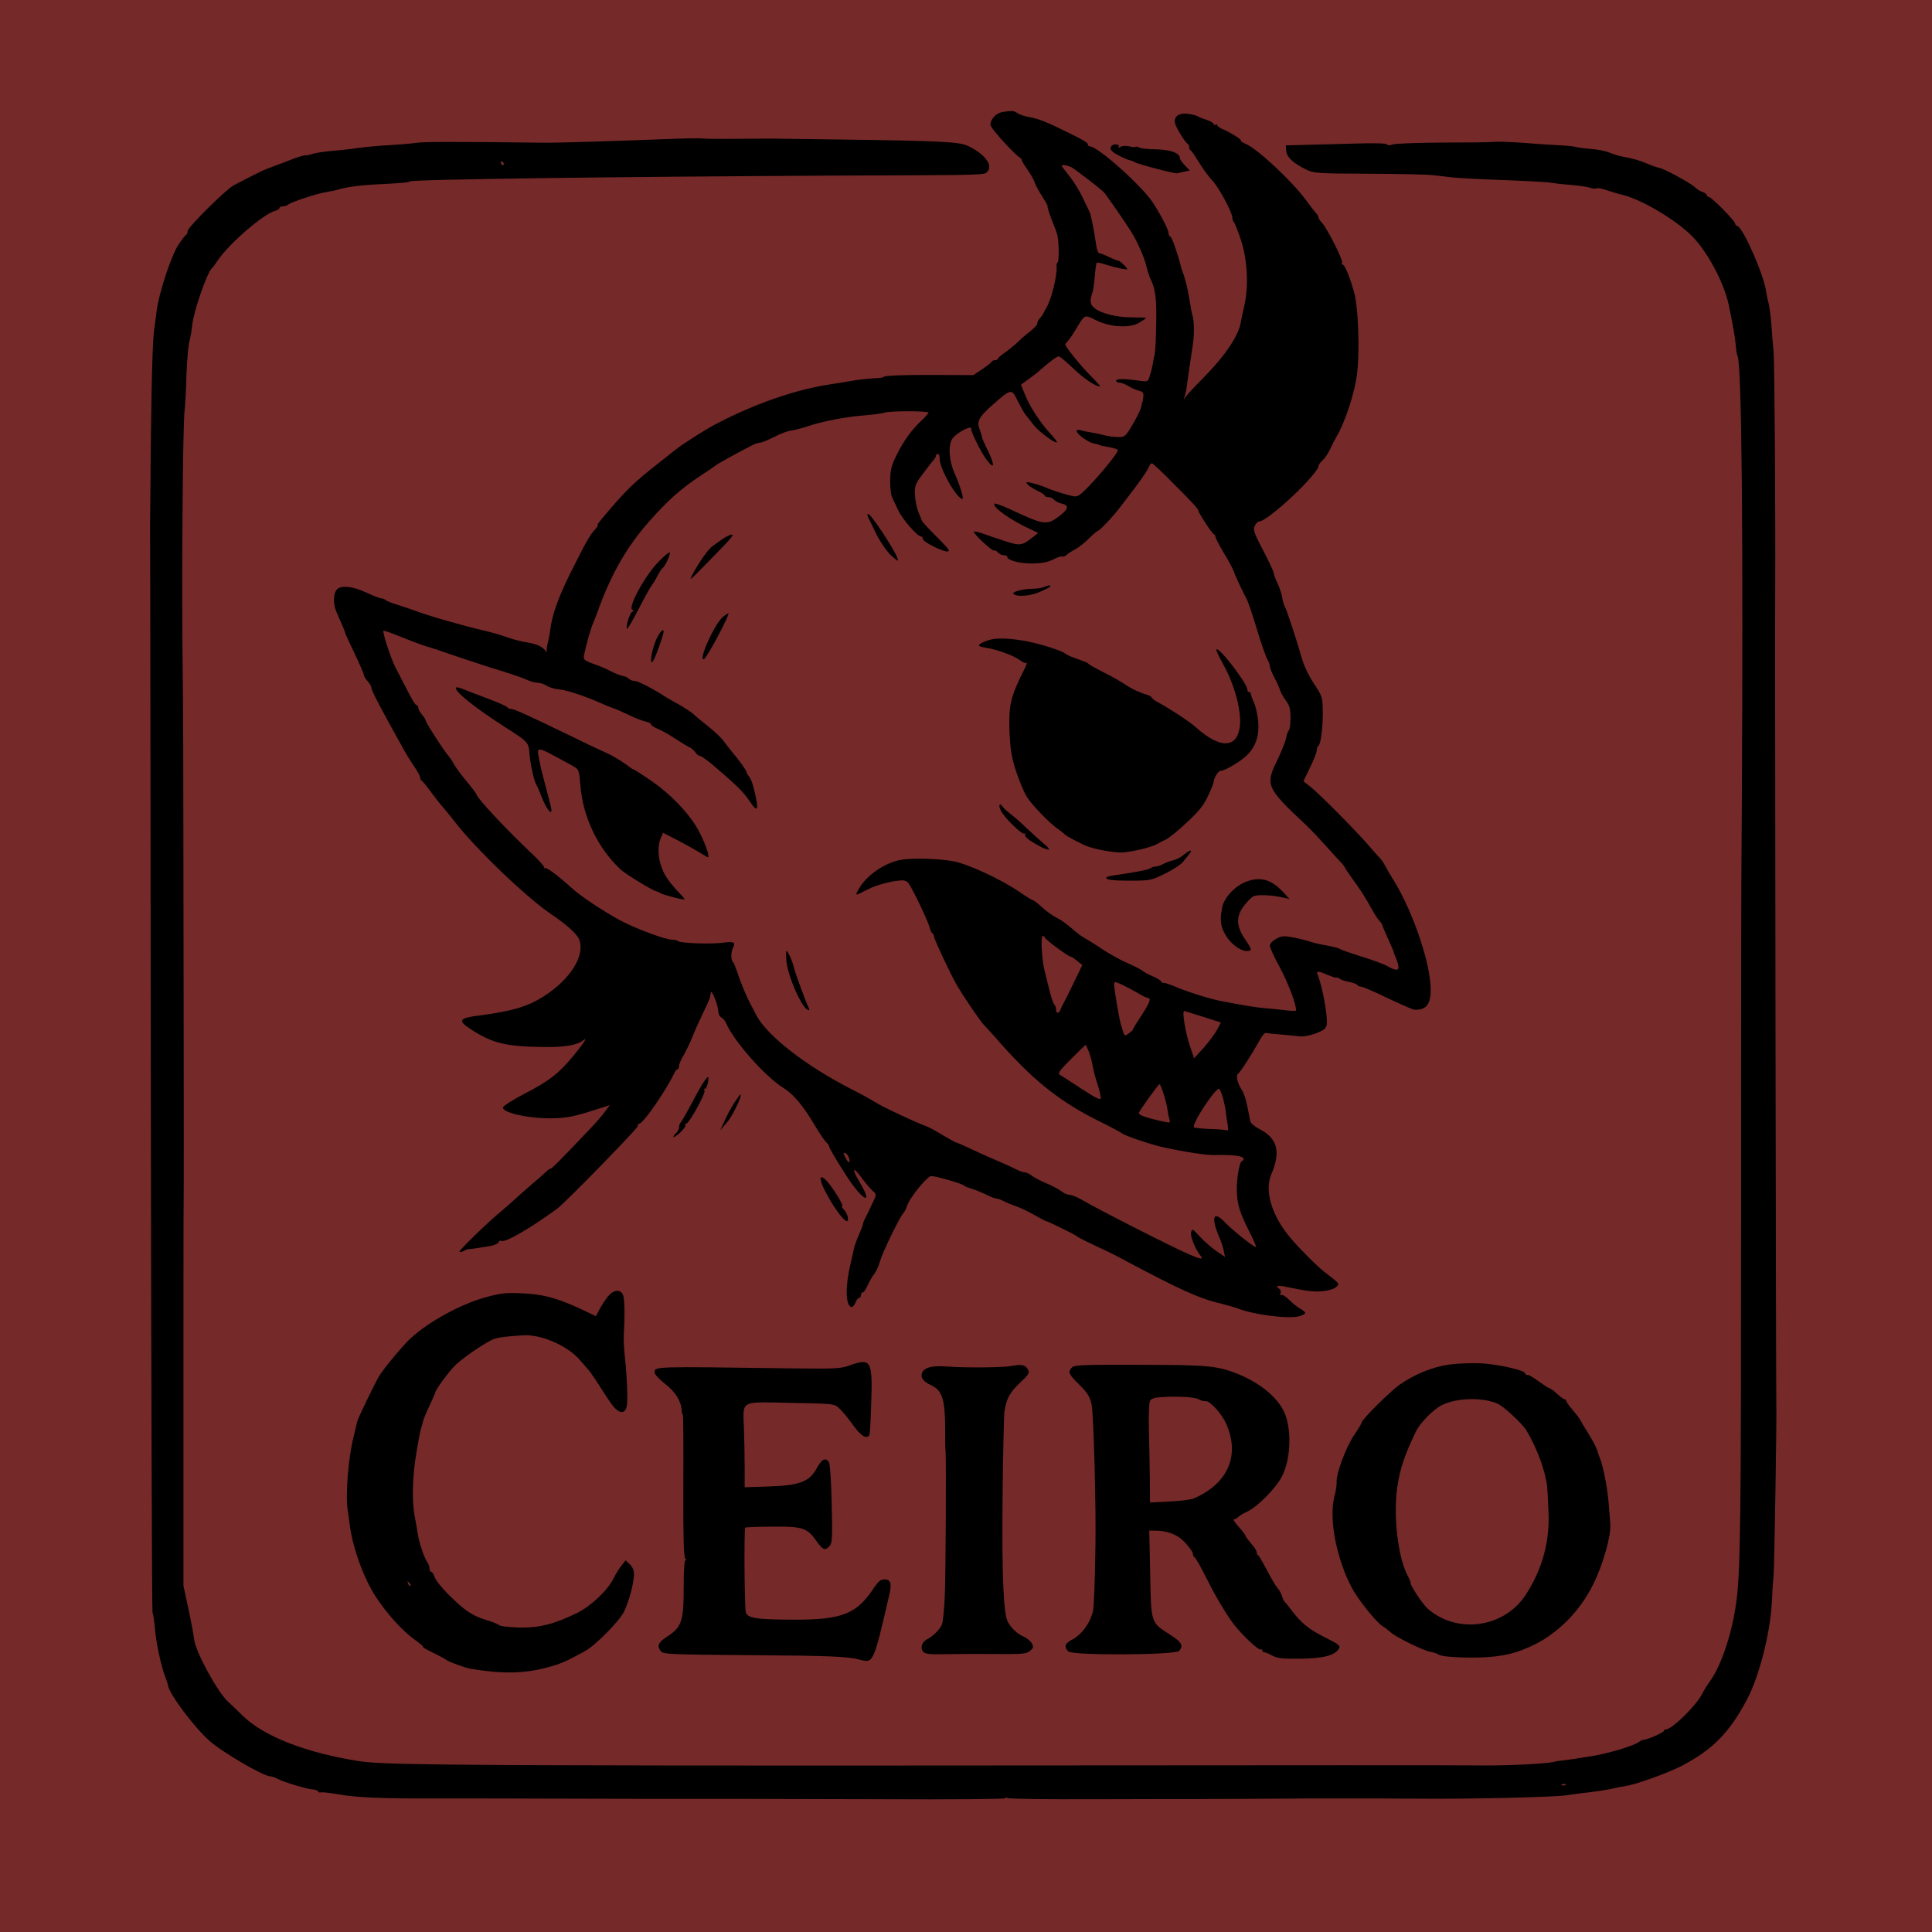 <svg xmlns="http://www.w3.org/2000/svg" version="1.0" width="1024pt" height="1024pt" viewBox="-3 -3 1030 1030" preserveAspectRatio="xMidYMid meet"><g id="deeditor_bgCarrier" stroke-width="0">
    <rect id="dee_c_e" x="-3" y="-3" width="1030" height="1030" rx="0" fill="#752929" stroke-width="0"/>
  </g>

<g transform="translate(0,1024) scale(0.1,-0.1)" fill="#000000" stroke="none">
<path d="M5315 9673 c-33 -5 -64 -37 -65 -68 0 -20 154 -186 165 -179 3 2 3 1 0 -2 -2 -4 11 -28 29 -53 18 -25 37 -57 41 -71 4 -14 23 -49 41 -77 19 -29 32 -53 29 -53 -4 0 14 -54 35 -105 5 -11 12 -31 16 -45 10 -32 11 -150 2 -150 -4 0 -6 -10 -5 -22 4 -45 -28 -175 -54 -218 -5 -8 -12 -22 -16 -30 -4 -8 -13 -21 -20 -28 -7 -7 -13 -19 -13 -27 0 -7 -17 -25 -37 -41 -21 -16 -52 -42 -68 -59 -17 -16 -48 -41 -68 -55 -20 -14 -37 -28 -37 -32 0 -5 -6 -8 -14 -8 -8 0 -16 -3 -18 -7 -1 -5 -25 -23 -51 -41 l-48 -32 -177 1 c-193 1 -302 -3 -302 -11 0 -3 -24 -6 -53 -7 -28 -1 -77 -7 -107 -12 -30 -5 -89 -15 -130 -21 -171 -27 -362 -91 -555 -186 -77 -38 -126 -68 -229 -136 -11 -7 -74 -56 -140 -109 -113 -89 -156 -131 -246 -236 -60 -70 -70 -83 -63 -83 3 0 -3 -10 -14 -22 -29 -31 -51 -71 -132 -233 -65 -131 -97 -221 -108 -305 -2 -19 -8 -50 -13 -69 -5 -19 -7 -39 -4 -45 3 -6 0 -4 -8 5 -19 23 -47 36 -98 44 -25 3 -72 16 -105 27 -33 12 -87 28 -120 35 -124 29 -295 78 -375 108 -25 9 -67 23 -95 32 -27 8 -54 19 -60 24 -5 5 -15 9 -22 9 -8 0 -42 13 -76 29 -78 37 -143 43 -163 16 -18 -24 -18 -78 0 -118 7 -18 21 -48 30 -69 9 -20 16 -39 16 -42 0 -3 23 -52 50 -109 27 -57 50 -109 50 -116 0 -6 9 -21 20 -33 11 -12 20 -27 20 -34 0 -12 28 -68 97 -194 17 -30 45 -82 63 -114 18 -33 47 -82 66 -109 19 -27 34 -55 34 -62 0 -7 3 -15 8 -17 4 -1 25 -27 47 -57 22 -30 50 -66 62 -79 12 -13 41 -49 65 -80 109 -142 378 -401 511 -492 86 -58 141 -107 154 -137 35 -85 -45 -214 -190 -306 -85 -54 -167 -78 -342 -101 -108 -13 -116 -27 -47 -72 115 -76 191 -94 393 -96 110 -1 176 10 207 35 27 21 9 -8 -47 -77 -79 -97 -134 -140 -265 -207 -61 -32 -112 -64 -114 -73 -6 -27 131 -59 253 -58 85 1 120 7 253 50 l63 20 -27 -36 c-15 -21 -51 -62 -80 -92 -154 -162 -201 -210 -208 -210 -4 0 -17 -9 -29 -21 -12 -11 -44 -40 -71 -62 -27 -23 -66 -58 -87 -77 -21 -19 -57 -51 -80 -70 -66 -54 -219 -203 -219 -212 0 -5 10 -3 23 3 12 7 23 11 25 10 1 -2 21 1 45 5 23 4 49 8 57 9 29 3 60 16 60 25 0 5 6 7 14 4 22 -8 151 66 295 171 40 28 431 429 431 441 0 8 4 14 9 14 20 0 141 175 185 267 6 13 14 23 19 23 4 0 7 7 7 17 0 9 11 35 25 58 13 23 33 64 44 91 10 27 36 85 57 129 40 83 40 84 43 113 3 24 40 -67 40 -99 1 -15 8 -29 16 -33 8 -3 21 -18 27 -33 43 -97 206 -281 303 -342 56 -35 105 -93 169 -201 25 -42 53 -83 61 -90 8 -7 15 -16 15 -21 0 -12 89 -157 128 -209 72 -95 96 -85 37 14 -47 77 -40 94 10 25 22 -30 49 -61 60 -70 19 -17 19 -17 -9 -75 -15 -33 -32 -67 -37 -76 -5 -10 -9 -22 -9 -27 0 -4 -10 -30 -22 -57 -12 -27 -23 -58 -25 -69 -2 -11 -10 -47 -18 -80 -29 -121 -28 -222 3 -233 7 -2 16 8 22 22 5 14 14 26 20 26 5 0 10 7 10 15 0 8 4 15 10 15 5 0 16 16 25 36 8 19 24 47 35 61 11 14 25 44 31 67 12 45 102 231 123 256 8 8 17 26 21 39 13 44 108 161 130 161 25 0 168 -41 175 -51 3 -3 16 -9 30 -13 30 -9 64 -23 103 -42 16 -8 34 -14 40 -14 7 0 24 -6 39 -14 14 -8 43 -19 63 -26 20 -7 64 -27 97 -46 33 -19 62 -34 65 -34 8 0 158 -74 163 -80 4 -6 66 -36 165 -82 11 -5 61 -30 110 -57 267 -142 379 -193 475 -216 41 -10 91 -24 110 -31 86 -34 273 -57 327 -41 40 13 41 18 5 40 -16 9 -43 30 -60 48 -17 17 -35 28 -41 25 -7 -5 -8 -1 -4 9 3 10 0 21 -8 25 -23 15 -5 19 36 10 109 -23 144 -28 195 -24 32 3 62 12 73 22 21 18 21 17 -61 80 -38 29 -136 127 -182 182 -101 120 -140 252 -102 340 52 121 32 193 -66 242 -25 13 -44 30 -47 42 -2 12 -9 48 -16 81 -6 33 -19 71 -29 85 -22 33 -33 77 -20 85 12 7 78 111 114 177 13 24 28 42 33 41 6 -1 41 -5 79 -8 38 -3 83 -8 100 -10 19 -3 54 3 87 15 44 17 56 26 60 47 7 40 -22 201 -48 266 -9 21 2 22 51 0 22 -9 43 -16 48 -15 4 2 13 -2 20 -7 6 -5 28 -12 49 -16 20 -4 40 -11 43 -16 3 -5 12 -9 20 -9 8 0 72 -27 141 -61 70 -33 134 -61 142 -62 78 -5 101 45 82 178 -20 144 -107 377 -190 510 -14 22 -34 56 -44 75 -10 19 -24 40 -30 45 -7 6 -33 36 -60 67 -60 71 -260 273 -310 313 l-38 30 35 73 c20 40 36 81 36 92 0 10 4 21 9 24 13 8 25 110 23 192 -1 66 -4 75 -47 139 -25 38 -52 93 -61 124 -28 99 -86 276 -94 286 -4 6 -11 27 -14 48 -3 21 -15 57 -26 79 -11 23 -20 47 -20 54 0 7 -25 61 -56 120 -48 92 -55 110 -45 130 6 13 17 24 24 24 46 0 317 254 317 298 0 5 10 17 21 28 12 10 30 37 40 59 10 22 25 51 33 65 48 79 102 246 112 347 13 122 5 335 -14 413 -22 84 -52 160 -65 160 -4 0 -5 4 -2 10 7 11 -81 186 -107 212 -10 10 -18 22 -18 27 0 5 -6 16 -12 23 -7 7 -33 40 -57 73 -72 98 -251 266 -316 296 -22 10 -36 19 -30 19 14 0 -54 44 -92 59 -18 8 -33 18 -33 23 0 5 -4 6 -10 3 -5 -3 -10 -2 -10 4 0 5 -17 15 -37 22 -21 6 -42 15 -48 19 -5 4 -29 10 -51 13 -51 7 -81 -17 -68 -55 8 -26 55 -101 67 -106 4 -2 7 -10 7 -17 0 -7 3 -15 8 -17 4 -1 24 -31 45 -65 21 -35 54 -79 73 -99 34 -37 104 -167 104 -195 0 -8 4 -19 9 -25 5 -5 21 -47 37 -94 34 -104 42 -245 18 -349 -8 -36 -17 -76 -19 -89 -11 -71 -83 -178 -198 -295 -47 -47 -91 -95 -97 -104 -10 -16 -11 -16 -5 2 4 11 8 29 10 40 3 27 24 168 34 235 9 54 8 130 -2 160 -3 8 -10 49 -17 90 -6 41 -19 95 -28 120 -9 25 -17 50 -18 55 -14 58 -46 151 -54 153 -6 2 -10 11 -10 19 0 18 -42 99 -84 163 -61 92 -294 300 -337 300 -5 0 -9 4 -9 9 0 10 -16 20 -107 65 -113 56 -160 74 -203 81 -25 4 -54 14 -65 21 -20 14 -25 15 -80 7z m368 -295 c22 -13 153 -113 172 -133 10 -10 114 -159 147 -213 30 -47 69 -135 80 -182 6 -25 15 -53 20 -64 28 -54 35 -110 32 -243 -1 -76 -5 -149 -8 -163 -4 -14 -9 -38 -11 -55 -3 -16 -10 -44 -16 -61 -9 -30 -10 -30 -62 -23 -75 11 -117 10 -117 -1 0 -5 8 -10 18 -10 9 0 31 -8 47 -18 17 -10 42 -22 57 -25 22 -6 26 -12 23 -35 -2 -15 -4 -27 -5 -27 -1 0 -4 -11 -6 -25 -3 -14 -23 -55 -45 -92 -38 -65 -42 -68 -77 -68 -20 0 -53 4 -72 9 -19 5 -51 12 -70 15 -19 3 -45 8 -57 12 -14 4 -23 2 -23 -4 0 -16 62 -61 91 -66 13 -2 25 -5 27 -7 4 -3 15 -6 60 -14 23 -4 42 -11 42 -15 0 -14 -89 -124 -151 -188 -56 -58 -64 -63 -93 -56 -40 8 -113 32 -151 49 -16 7 -46 16 -65 20 -30 7 -33 6 -22 -7 6 -8 30 -23 52 -34 22 -10 40 -22 40 -26 0 -5 8 -8 19 -8 10 0 24 -6 30 -14 7 -8 26 -18 42 -21 41 -9 36 -30 -18 -70 -64 -47 -78 -44 -262 42 -40 18 -76 31 -79 28 -16 -15 82 -86 188 -135 l45 -21 -25 -20 c-62 -49 -71 -50 -151 -24 -41 13 -94 31 -118 40 -24 9 -46 13 -49 11 -7 -8 99 -107 108 -101 4 3 13 -2 20 -10 7 -8 21 -15 31 -15 11 0 19 -4 19 -9 0 -18 68 -36 135 -35 50 1 82 7 111 22 23 12 44 18 48 15 3 -3 14 1 23 9 10 9 32 23 48 31 17 9 48 34 70 56 22 22 44 40 48 41 9 0 90 86 121 129 12 15 49 65 83 109 34 45 64 91 68 102 3 11 11 20 16 20 5 0 57 -49 116 -109 110 -110 133 -136 133 -146 0 -10 72 -120 81 -123 5 -2 9 -8 9 -14 0 -6 20 -44 44 -85 25 -40 48 -84 52 -96 6 -19 50 -114 74 -158 4 -9 22 -60 39 -115 38 -126 59 -184 71 -206 6 -10 10 -24 10 -31 0 -8 11 -34 24 -59 13 -24 27 -55 31 -69 4 -13 18 -38 31 -55 19 -25 24 -43 24 -92 0 -33 -4 -63 -9 -66 -4 -3 -11 -21 -14 -39 -3 -18 -24 -71 -46 -117 -67 -135 -61 -149 150 -347 24 -22 73 -74 109 -114 36 -40 73 -81 83 -91 9 -10 17 -20 17 -23 0 -3 24 -38 53 -78 29 -39 65 -97 81 -127 16 -30 37 -64 47 -76 11 -11 19 -23 19 -27 0 -4 14 -36 30 -72 17 -36 30 -67 30 -70 0 -2 5 -16 12 -32 27 -67 16 -78 -45 -44 -19 11 -81 34 -138 51 -57 18 -108 36 -114 40 -5 5 -39 13 -75 20 -36 6 -74 15 -85 20 -11 4 -49 14 -84 21 -57 11 -67 10 -97 -6 -20 -11 -34 -26 -34 -37 0 -10 25 -64 55 -119 43 -81 85 -191 85 -226 0 -3 -26 -3 -57 1 -32 4 -80 9 -108 11 -46 4 -80 9 -225 36 -66 12 -199 54 -257 80 -24 10 -50 19 -58 19 -8 0 -15 3 -15 8 0 4 -19 16 -42 26 -24 10 -50 24 -58 31 -8 7 -44 25 -80 41 -36 15 -96 49 -134 74 -37 25 -81 52 -97 61 -16 9 -46 32 -68 52 -21 19 -55 43 -74 52 -19 9 -55 34 -79 56 -23 21 -46 39 -50 39 -4 0 -35 19 -70 43 -105 72 -284 154 -363 167 -84 13 -203 16 -266 7 -85 -13 -185 -79 -228 -152 -22 -38 -21 -40 9 -25 11 6 29 15 40 20 35 18 103 38 151 44 36 5 48 3 61 -11 19 -22 104 -199 114 -237 3 -14 10 -29 15 -32 5 -3 9 -11 9 -19 0 -12 95 -214 123 -260 43 -72 121 -186 144 -211 16 -16 62 -67 103 -114 170 -189 311 -300 515 -400 61 -30 112 -58 115 -61 9 -11 152 -60 215 -74 123 -27 241 -45 285 -43 87 3 150 -5 150 -19 0 -7 -4 -13 -8 -13 -14 0 -31 -101 -28 -165 3 -69 16 -111 68 -214 21 -41 36 -76 34 -79 -6 -6 -123 87 -166 132 -62 65 -75 27 -29 -82 11 -24 21 -57 24 -74 l6 -29 -46 31 c-26 18 -65 52 -88 77 -40 44 -42 44 -47 22 -5 -22 24 -92 52 -126 15 -19 -2 -16 -59 8 -89 38 -496 245 -578 294 -22 13 -50 24 -61 25 -12 0 -32 8 -45 19 -13 10 -49 29 -79 42 -30 12 -66 31 -79 41 -13 10 -30 18 -37 18 -8 0 -22 4 -32 9 -26 14 -135 62 -157 71 -11 4 -55 24 -97 44 -42 20 -80 36 -83 36 -3 0 -34 18 -70 39 -36 22 -75 43 -87 47 -39 12 -242 107 -272 128 -16 10 -74 43 -130 71 -242 124 -447 284 -504 393 -11 22 -25 49 -31 59 -19 36 -50 109 -68 163 -10 30 -21 57 -24 60 -13 9 -13 55 -1 77 15 28 4 35 -45 28 -68 -10 -237 -4 -249 8 -4 4 -17 7 -29 7 -38 0 -196 59 -280 104 -92 50 -214 131 -263 177 -68 62 -130 108 -138 101 -5 -4 -6 -3 -3 1 4 5 -23 36 -60 71 -131 123 -292 294 -300 319 -2 7 -27 40 -56 75 -29 34 -58 75 -66 90 -8 15 -20 33 -27 41 -21 22 -122 178 -122 189 0 5 -9 19 -20 32 -11 13 -20 29 -20 37 0 7 -4 13 -8 13 -8 0 -25 29 -73 123 -10 20 -28 55 -40 77 -24 46 -71 191 -65 197 2 3 44 -12 93 -32 48 -20 108 -42 133 -50 25 -7 104 -33 175 -58 72 -24 177 -59 235 -76 58 -18 118 -39 133 -47 16 -7 40 -14 53 -14 14 0 36 -7 49 -16 14 -9 42 -17 62 -19 41 -3 136 -34 218 -70 28 -13 61 -26 73 -30 13 -4 50 -20 83 -36 32 -16 72 -32 89 -35 16 -4 30 -10 30 -15 0 -5 15 -15 33 -23 18 -7 53 -26 78 -42 61 -39 82 -52 99 -60 8 -4 21 -16 28 -26 7 -10 18 -18 24 -18 6 0 36 -21 67 -47 125 -106 166 -146 198 -195 45 -68 51 -48 21 72 -6 25 -17 52 -25 61 -7 8 -13 19 -13 23 0 8 -39 63 -80 111 -14 17 -34 43 -45 58 -11 15 -47 49 -80 75 -33 26 -68 55 -77 64 -10 10 -44 32 -75 50 -32 17 -69 39 -83 48 -54 36 -140 80 -157 80 -11 0 -24 5 -30 11 -6 6 -17 12 -24 13 -21 4 -51 16 -80 31 -14 8 -51 24 -83 35 -56 21 -57 23 -51 53 9 45 35 138 46 162 5 11 20 49 33 86 70 188 151 328 267 459 101 114 165 171 274 244 39 25 75 50 81 55 15 12 149 85 206 113 10 4 24 8 31 8 8 0 41 14 73 30 32 17 73 32 89 34 17 2 57 12 90 23 80 27 209 52 309 59 44 4 90 10 101 14 27 10 235 10 235 0 0 -4 -17 -23 -37 -42 -51 -47 -97 -110 -135 -188 -25 -52 -32 -78 -32 -131 -1 -36 4 -77 10 -90 6 -13 21 -45 33 -70 21 -46 102 -139 121 -139 6 0 10 -6 10 -13 0 -15 101 -67 131 -67 17 0 7 14 -47 68 -64 64 -88 90 -92 102 0 3 -8 22 -17 43 -8 21 -16 61 -17 90 -2 48 2 58 43 112 24 33 50 66 57 73 6 7 12 18 12 23 0 5 5 9 10 9 6 0 10 -12 10 -28 0 -52 92 -212 121 -212 9 0 -14 76 -42 137 -29 66 -35 144 -13 182 19 32 109 79 102 54 -3 -12 52 -124 79 -160 50 -68 49 -32 -2 69 -13 27 -22 48 -20 48 2 0 -3 16 -10 35 -20 47 -9 69 66 136 102 89 102 89 135 21 16 -31 34 -64 41 -72 7 -8 26 -33 43 -55 28 -36 117 -102 125 -93 2 2 -14 24 -37 48 -56 62 -107 141 -133 205 l-22 54 41 30 c23 16 53 40 67 53 52 45 83 68 94 68 6 0 41 -30 79 -66 58 -55 116 -94 141 -94 3 0 -19 25 -49 55 -52 52 -136 155 -136 168 0 3 6 12 13 19 7 7 25 33 40 58 52 86 47 84 108 54 77 -39 183 -45 233 -14 20 12 36 23 36 25 0 2 -33 3 -74 3 -85 0 -171 22 -204 52 -22 20 -23 37 -5 90 2 8 7 44 10 80 3 36 7 67 10 69 2 3 27 -2 56 -12 48 -15 107 -27 107 -22 0 7 -39 45 -47 45 -5 0 -28 9 -51 20 -22 11 -46 20 -51 20 -6 0 -13 17 -16 38 -13 90 -29 168 -36 182 -4 8 -22 45 -39 81 -17 36 -49 87 -71 113 -21 27 -39 50 -39 52 0 8 31 3 53 -8z m-143 -4106 c0 -9 125 -102 138 -102 4 0 19 -10 35 -23 l27 -22 -46 -95 c-25 -52 -50 -102 -55 -110 -5 -8 -12 -23 -15 -32 -8 -23 -24 -23 -24 0 0 10 -4 22 -10 28 -5 5 -16 38 -25 74 -9 36 -20 81 -25 100 -16 58 -23 190 -11 190 6 0 11 -4 11 -8z m492 -294 c26 -16 51 -28 57 -28 20 0 11 -26 -34 -94 -25 -38 -45 -71 -45 -74 0 -6 -33 -31 -41 -32 -4 0 -10 12 -14 28 -5 15 -9 32 -11 37 -8 28 -34 183 -34 202 0 22 0 22 38 5 20 -9 58 -29 84 -44z m352 -129 l95 -30 -20 -38 c-11 -21 -43 -64 -71 -96 l-52 -57 -23 68 c-23 67 -42 184 -30 184 3 0 48 -14 101 -31z m-610 -183 c7 -18 17 -53 21 -77 4 -24 16 -70 27 -102 10 -32 18 -65 16 -73 -2 -10 -33 6 -103 52 -55 36 -107 70 -115 74 -12 7 0 25 60 84 41 41 76 75 77 75 2 1 9 -14 17 -33z m400 -230 c10 -30 19 -68 21 -86 2 -18 7 -40 10 -50 6 -18 3 -18 -57 -4 -74 17 -111 31 -106 42 7 18 104 151 109 152 4 0 14 -24 23 -54z m316 -19 c6 -24 13 -57 15 -73 1 -16 6 -46 10 -68 3 -21 3 -36 -2 -33 -5 3 -46 7 -92 8 -45 2 -84 6 -86 9 -12 19 118 216 135 205 4 -3 13 -24 20 -48z m-1994 -319 c10 -32 -3 -32 -19 1 -12 23 -12 28 -1 24 7 -3 16 -14 20 -25z" fill="#000000"/>
<path d="M4598 7513 c5 -10 18 -36 28 -58 28 -62 72 -128 101 -152 31 -28 34 -28 26 -5 -19 49 -140 232 -154 232 -6 0 -6 -7 -1 -17z" fill="#000000"/>
<path d="M3820 7395 c-19 -14 -43 -30 -52 -37 -21 -15 -65 -76 -102 -143 -26 -48 -23 -45 71 51 138 141 149 154 132 154 -8 -1 -30 -12 -49 -25z" fill="#000000"/>
<path d="M3478 7272 c-70 -72 -160 -238 -138 -252 10 -6 11 -10 3 -10 -12 0 -37 -73 -31 -92 2 -5 30 41 62 104 32 62 64 120 71 128 7 8 21 31 30 50 10 19 22 38 27 41 14 9 46 79 38 84 -4 2 -32 -21 -62 -53z" fill="#000000"/>
<path d="M5535 7140 c-11 -5 -41 -9 -67 -9 -48 -1 -105 -17 -95 -27 17 -18 91 -12 142 11 30 13 55 26 55 29 0 8 -11 6 -35 -4z" fill="#000000"/>
<path d="M3824 6981 c-45 -37 -135 -238 -101 -225 15 5 142 244 130 244 -4 -1 -18 -9 -29 -19z" fill="#000000"/>
<path d="M3471 6866 c-23 -50 -38 -126 -25 -126 8 0 39 79 59 148 11 39 -12 24 -34 -22z" fill="#000000"/>
<path d="M5237 6856 c-62 -23 -63 -31 -7 -40 55 -8 148 -43 177 -65 14 -12 30 -18 35 -15 5 3 1 -11 -10 -32 -76 -151 -85 -193 -80 -337 5 -102 11 -137 37 -215 17 -51 42 -109 55 -130 29 -45 120 -139 160 -167 16 -11 34 -25 40 -31 12 -12 51 -33 106 -59 39 -18 117 -35 188 -40 43 -2 166 25 202 46 8 5 29 16 47 24 17 9 68 50 112 92 62 57 89 91 111 139 17 35 30 68 30 73 0 21 24 61 36 61 22 0 103 47 139 81 49 47 69 104 63 182 -3 34 -13 80 -23 102 -10 22 -17 43 -17 48 1 4 -3 7 -8 7 -6 0 -10 6 -10 13 0 33 -151 229 -165 215 -3 -3 13 -38 36 -79 61 -109 99 -251 89 -332 -15 -118 -106 -120 -235 -4 -33 30 -140 100 -202 133 -18 10 -33 21 -33 25 0 4 -10 10 -22 14 -13 4 -25 8 -28 9 -3 2 -18 8 -33 14 -16 7 -47 24 -70 40 -23 15 -73 43 -112 62 -38 19 -71 38 -73 42 -2 4 -27 14 -55 24 -29 9 -59 22 -67 29 -19 16 -128 51 -205 66 -97 18 -167 20 -208 5z" fill="#000000"/>
<path d="M2400 6602 c0 -24 106 -108 265 -210 122 -78 123 -79 128 -142 5 -58 25 -148 37 -165 4 -5 17 -36 29 -67 23 -58 51 -95 51 -67 0 8 -12 55 -25 104 -14 50 -32 120 -39 158 -16 85 -28 86 175 -25 36 -20 36 -21 43 -103 13 -169 91 -334 214 -450 27 -25 169 -112 192 -117 8 -2 17 -6 20 -9 6 -7 123 -38 128 -34 2 2 -5 12 -15 22 -61 64 -88 101 -104 144 -22 56 -24 121 -6 162 l12 27 78 -40 c43 -22 96 -52 117 -65 22 -14 41 -25 44 -25 13 0 -21 93 -56 153 -52 90 -151 191 -256 261 -45 31 -85 56 -88 56 -3 0 -10 5 -17 10 -25 21 -89 61 -120 74 -18 8 -102 47 -187 89 -253 122 -309 147 -324 147 -8 0 -17 4 -21 9 -3 5 -49 26 -103 46 -53 20 -106 40 -117 45 -38 16 -55 19 -55 12z" fill="#000000"/>
<path d="M5306 5948 c19 -38 113 -130 125 -122 5 3 7 -1 4 -8 -2 -8 18 -26 52 -45 73 -43 100 -43 48 -1 -21 18 -62 55 -90 81 -27 27 -66 61 -85 75 -19 15 -39 33 -43 39 -17 28 -27 11 -11 -19z" fill="#000000"/>
<path d="M6284 5715 c-15 -13 -41 -27 -57 -31 -16 -3 -40 -12 -55 -20 -15 -8 -34 -14 -42 -14 -9 0 -20 -4 -25 -8 -9 -8 -74 -21 -190 -38 -22 -3 -42 -8 -44 -10 -14 -13 24 -19 122 -19 109 0 114 1 189 38 42 20 86 49 97 65 12 15 26 33 32 40 20 24 3 22 -27 -3z" fill="#000000"/>
<path d="M6621 5572 c-64 -21 -127 -88 -136 -143 -12 -67 -8 -96 17 -141 26 -47 79 -88 114 -88 31 0 30 6 -9 64 -46 67 -48 118 -8 173 17 23 40 47 52 54 21 11 100 8 164 -7 l30 -7 -35 38 c-62 65 -116 82 -189 57z" fill="#000000"/>
<path d="M4163 5143 c9 -82 81 -245 114 -257 9 -4 10 -1 4 12 -13 25 -71 183 -77 208 -6 32 -33 94 -41 94 -3 0 -3 -26 0 -57z" fill="#000000"/>
<path d="M3565 9530 c-367 -14 -608 -21 -685 -21 -502 6 -652 6 -695 -1 -27 -4 -90 -9 -140 -12 -49 -2 -121 -9 -160 -14 -38 -6 -101 -13 -140 -16 -38 -3 -85 -10 -104 -15 -18 -6 -36 -10 -40 -9 -7 2 -47 -10 -76 -22 -11 -5 -47 -18 -79 -30 -33 -12 -71 -27 -85 -34 -31 -15 -104 -52 -145 -74 -41 -21 -246 -225 -246 -244 0 -9 -3 -18 -7 -20 -5 -1 -22 -24 -40 -50 -40 -58 -108 -267 -119 -363 -2 -22 -7 -53 -9 -70 -11 -60 -16 -229 -21 -640 -2 -231 -4 -424 -4 -430 1 -5 2 -1309 4 -2896 2 -1587 6 -2890 9 -2896 4 -6 9 -44 13 -84 5 -74 34 -208 57 -264 6 -16 12 -35 13 -41 7 -46 137 -220 220 -294 68 -61 285 -188 324 -190 8 0 27 -6 41 -14 34 -18 162 -56 187 -56 12 0 24 -5 27 -10 4 -6 10 -8 14 -6 4 3 50 -2 102 -11 87 -16 239 -22 499 -21 124 0 579 0 1125 -2 215 0 442 0 505 0 63 0 409 -1 768 -2 358 -2 652 1 652 5 0 5 5 5 12 1 6 -4 214 -7 462 -6 248 1 485 1 526 1 61 0 551 2 625 3 16 0 199 0 390 0 17 0 93 -1 170 -1 287 -3 742 8 805 18 36 5 92 13 125 16 33 4 80 11 105 16 25 6 65 14 90 18 57 9 230 72 296 107 167 88 253 176 348 354 65 124 123 351 132 515 2 50 6 113 9 140 5 46 18 880 15 915 -2 21 -8 4136 -6 4355 2 360 -3 1211 -9 1265 -3 30 -8 91 -11 135 -3 44 -10 97 -15 118 -6 21 -12 51 -14 66 -10 81 -120 333 -151 345 -8 3 -14 9 -14 15 0 13 -126 141 -139 141 -6 0 -11 4 -11 9 0 5 -10 13 -22 17 -12 3 -31 15 -42 26 -26 24 -164 99 -193 104 -12 2 -41 13 -65 23 -42 18 -69 25 -132 37 -16 3 -45 12 -65 20 -20 9 -65 18 -101 20 -36 3 -72 8 -80 11 -8 3 -51 7 -95 9 -44 2 -129 8 -190 13 -60 4 -127 7 -150 5 -22 -3 -147 -4 -278 -4 -130 -1 -248 -5 -262 -10 -15 -6 -27 -6 -30 0 -4 6 -67 8 -158 5 -84 -2 -204 -6 -267 -7 l-115 -3 2 -29 c3 -34 35 -64 103 -98 43 -22 56 -23 335 -24 160 -1 315 -4 345 -8 30 -3 78 -9 105 -12 28 -3 151 -10 275 -14 124 -5 239 -11 255 -15 17 -3 62 -8 100 -11 39 -3 83 -9 99 -14 15 -6 33 -7 38 -4 5 3 28 -1 51 -9 23 -8 65 -21 92 -27 103 -27 279 -132 366 -219 82 -83 169 -246 195 -365 20 -93 35 -178 38 -218 2 -25 6 -50 9 -55 23 -36 31 -975 23 -2403 -4 -609 -4 -737 -4 -2295 0 -1467 -3 -1744 -22 -1920 -20 -174 -80 -361 -145 -450 -12 -16 -32 -48 -43 -70 -33 -62 -159 -185 -191 -185 -6 0 -11 -4 -11 -8 0 -8 -87 -47 -106 -47 -6 0 -18 -5 -25 -11 -29 -22 -176 -66 -269 -79 -19 -3 -51 -8 -70 -11 -19 -3 -48 -7 -65 -9 -16 -1 -41 -5 -55 -9 -41 -9 -236 -19 -370 -18 -69 1 -411 1 -760 1 -4569 -4 -5078 -2 -5230 21 -286 44 -512 132 -626 243 -35 34 -69 67 -76 73 -54 45 -176 268 -183 334 -2 19 -15 91 -30 160 l-27 125 0 995 c0 547 0 1020 1 1050 1 30 1 494 0 1030 -2 1453 -2 1556 -5 1795 -6 490 0 1307 10 1395 3 25 8 110 10 190 3 80 10 161 16 180 5 19 12 59 15 88 7 72 80 282 105 302 4 3 18 22 31 42 60 89 245 249 306 264 13 4 23 10 23 15 0 5 8 9 18 9 10 0 22 4 28 9 13 13 162 62 204 67 19 3 49 9 65 14 44 13 109 22 200 27 143 7 171 10 182 16 17 11 1099 25 2283 31 812 3 775 2 794 21 33 33 -16 97 -106 138 -44 21 -146 26 -663 33 -192 2 -354 5 -360 5 -5 0 -94 0 -197 -1 -103 -1 -190 0 -195 2 -4 1 -71 1 -148 -2z m-910 -130 c3 -5 1 -10 -4 -10 -6 0 -11 5 -11 10 0 6 2 10 4 10 3 0 8 -4 11 -10z m5662 -8646 c-3 -3 -12 -4 -19 -1 -8 3 -5 6 6 6 11 1 17 -2 13 -5z" fill="#000000"/>
<path d="M5897 9493 c-15 -15 -5 -30 36 -51 23 -13 49 -24 57 -25 8 -2 21 -6 28 -11 18 -11 215 -63 227 -60 6 1 23 5 39 9 l29 6 -27 28 c-14 15 -26 32 -26 39 0 26 -50 44 -127 46 -43 0 -84 5 -91 10 -7 4 -16 6 -18 3 -3 -3 -18 -2 -33 3 -16 4 -35 3 -46 -2 -13 -8 -16 -7 -11 1 8 12 -26 16 -37 4z" fill="#000000"/>
<path d="M3723 4503 c-11 -15 -41 -68 -67 -118 -26 -49 -52 -94 -57 -99 -5 -6 -9 -18 -9 -27 0 -9 -7 -22 -15 -29 -8 -7 -15 -17 -15 -21 0 -5 16 5 35 22 19 18 32 36 29 40 -3 5 -1 9 5 9 15 0 103 160 97 176 -3 8 -2 13 3 10 8 -5 23 54 16 62 -2 2 -12 -9 -22 -25z" fill="#000000"/>
<path d="M3885 4391 c-16 -25 -40 -68 -52 -96 l-23 -50 35 40 c29 33 82 142 73 150 -2 2 -16 -18 -33 -44z" fill="#000000"/>
<path d="M4346 3992 c-15 -25 109 -232 139 -232 13 0 3 42 -15 60 -11 11 -16 20 -10 20 12 0 -54 105 -86 138 -12 13 -25 19 -28 14z" fill="#000000"/>
<path d="M3210 3357 c-14 -18 -34 -48 -44 -68 l-19 -36 -46 22 c-149 72 -229 95 -348 100 -82 4 -113 1 -190 -20 -131 -35 -303 -128 -403 -219 -40 -37 -135 -150 -168 -201 -20 -32 -115 -228 -118 -245 -2 -8 -10 -44 -19 -80 -29 -114 -45 -321 -30 -400 2 -14 6 -43 9 -65 14 -121 75 -290 139 -387 59 -91 143 -183 207 -229 30 -21 50 -39 45 -39 -6 0 19 -14 55 -32 36 -17 67 -35 70 -38 5 -7 104 -43 130 -47 173 -28 283 -26 410 8 70 19 98 31 198 86 58 32 185 161 210 213 26 55 52 153 52 197 0 21 -8 40 -22 53 l-23 21 -21 -27 c-12 -14 -32 -46 -44 -71 -31 -62 -122 -148 -195 -183 -121 -59 -201 -79 -306 -77 -54 2 -103 7 -110 14 -8 6 -37 18 -66 26 -74 22 -117 51 -206 140 -32 32 -63 71 -69 87 -5 17 -14 30 -19 30 -5 0 -9 8 -9 18 0 10 -6 26 -14 37 -17 25 -44 110 -50 155 -3 19 -9 55 -14 80 -17 82 -14 222 9 351 11 68 23 127 26 131 2 5 6 18 8 30 3 12 18 49 35 84 16 35 30 66 30 69 0 14 80 123 113 152 52 47 168 124 202 135 28 9 71 14 155 19 94 6 233 -54 298 -128 61 -68 62 -70 109 -143 23 -36 48 -74 55 -84 41 -61 77 -71 89 -26 7 27 3 147 -10 270 -5 41 -7 98 -5 125 6 105 4 186 -6 205 -16 29 -51 23 -80 -13z m-1052 -1542 c-3 -3 -9 2 -12 12 -6 14 -5 15 5 6 7 -7 10 -15 7 -18z" fill="#000000"/>
<path d="M4495 2989 c-45 -16 -79 -17 -320 -14 -731 10 -715 11 -715 -23 0 -9 25 -36 56 -60 54 -42 85 -91 88 -139 0 -13 3 -23 6 -23 3 0 4 -170 3 -377 -1 -276 2 -382 10 -392 7 -8 8 -12 2 -9 -6 4 -10 -47 -10 -145 0 -180 -11 -212 -88 -262 -48 -31 -56 -49 -34 -78 11 -16 52 -18 462 -21 443 -3 533 -7 598 -24 74 -19 73 -22 159 350 13 58 6 78 -27 78 -19 0 -32 -11 -53 -41 -94 -144 -170 -174 -427 -174 -208 1 -251 8 -259 41 -7 27 -10 444 -3 450 2 2 67 5 144 5 162 2 186 -6 236 -77 34 -48 46 -53 70 -26 14 15 15 45 11 227 -3 126 -9 214 -16 222 -19 24 -37 14 -65 -37 -39 -71 -94 -90 -260 -95 l-123 -4 0 107 c0 59 -2 153 -4 209 -6 146 -18 139 206 135 288 -6 273 -4 305 -33 15 -14 48 -54 72 -88 41 -57 71 -75 86 -52 3 5 7 85 10 177 7 223 -1 236 -120 193z" fill="#000000"/>
<path d="M7695 2995 c-86 -12 -181 -50 -263 -107 -49 -34 -202 -186 -202 -201 0 -4 -18 -35 -41 -68 -43 -64 -96 -206 -93 -249 1 -14 -4 -49 -12 -78 -30 -118 10 -330 93 -487 32 -61 128 -181 163 -204 14 -8 34 -24 45 -34 27 -25 172 -96 209 -103 16 -2 38 -10 50 -17 13 -7 72 -13 157 -14 143 -1 227 13 328 59 138 61 264 186 335 332 53 107 96 260 91 321 -2 22 -6 73 -9 113 -5 71 -29 197 -46 237 -5 11 -12 31 -15 43 -4 13 -23 51 -43 83 -21 33 -42 68 -47 79 -6 10 -25 35 -43 56 -18 20 -32 41 -32 46 0 4 -4 8 -9 8 -5 0 -23 14 -41 30 -18 17 -36 30 -41 30 -5 0 -29 16 -55 35 -25 19 -52 35 -60 35 -8 0 -14 4 -14 9 0 16 -153 50 -240 53 -47 2 -121 -1 -165 -7z m262 -210 c33 -16 129 -105 150 -140 42 -68 86 -175 101 -245 12 -53 11 -47 17 -180 9 -164 -30 -309 -118 -448 -114 -180 -367 -217 -526 -78 -26 23 -91 121 -91 137 0 6 -5 20 -12 32 -55 98 -82 327 -58 483 15 98 39 168 97 289 22 48 94 121 140 144 80 40 222 43 300 6z" fill="#000000"/>
<path d="M5365 2988 c-46 -9 -247 -11 -350 -3 -77 6 -121 -6 -130 -37 -8 -23 8 -44 49 -63 61 -29 75 -76 75 -245 0 -47 0 -94 2 -105 4 -44 1 -658 -4 -775 -3 -69 -10 -136 -15 -150 -11 -27 -45 -61 -79 -79 -29 -15 -39 -49 -20 -68 11 -11 36 -14 108 -12 52 1 171 2 266 1 151 -1 174 0 193 16 20 16 21 21 11 41 -7 12 -27 29 -44 36 -34 14 -67 46 -85 81 -22 43 -31 247 -27 653 2 227 7 437 10 465 10 69 28 103 87 158 42 39 48 49 39 66 -13 25 -36 30 -86 20z" fill="#000000"/>
<path d="M5684 2979 c-22 -24 -18 -34 40 -91 44 -44 56 -62 66 -108 10 -47 24 -538 20 -755 -2 -176 -8 -323 -13 -345 -17 -67 -61 -126 -116 -154 -34 -18 -39 -36 -16 -60 24 -23 574 -20 592 3 23 29 13 46 -49 86 -104 67 -101 59 -106 325 l-5 230 26 0 c72 0 126 -21 166 -65 23 -25 41 -51 41 -59 0 -8 3 -16 8 -18 7 -3 33 -50 75 -133 37 -75 100 -180 135 -225 47 -60 133 -141 144 -134 4 3 8 0 8 -5 0 -6 3 -10 8 -9 4 1 23 -7 42 -17 29 -16 53 -19 150 -18 123 1 185 17 207 52 11 17 4 23 -70 60 -85 42 -132 79 -181 146 -17 22 -33 42 -37 45 -3 3 -10 16 -14 30 -4 14 -15 34 -25 45 -10 11 -35 54 -56 95 -22 41 -42 77 -46 78 -5 2 -8 9 -8 16 0 8 -13 29 -30 47 -16 19 -30 37 -30 41 0 5 -16 26 -36 48 -20 22 -32 40 -26 40 6 0 17 6 24 13 7 7 30 21 51 30 53 26 151 125 182 187 43 85 52 224 20 320 -29 87 -124 171 -253 224 -113 45 -156 49 -525 50 -305 1 -350 -1 -363 -15z m674 -168 c17 -9 24 -11 42 -11 22 0 82 -66 105 -116 78 -170 14 -322 -169 -402 -16 -7 -75 -15 -132 -17 l-103 -5 -1 128 c-1 70 -3 188 -5 262 -2 74 1 143 6 152 7 12 25 18 67 20 81 5 170 0 190 -11z" fill="#000000"/>
</g>
</svg>